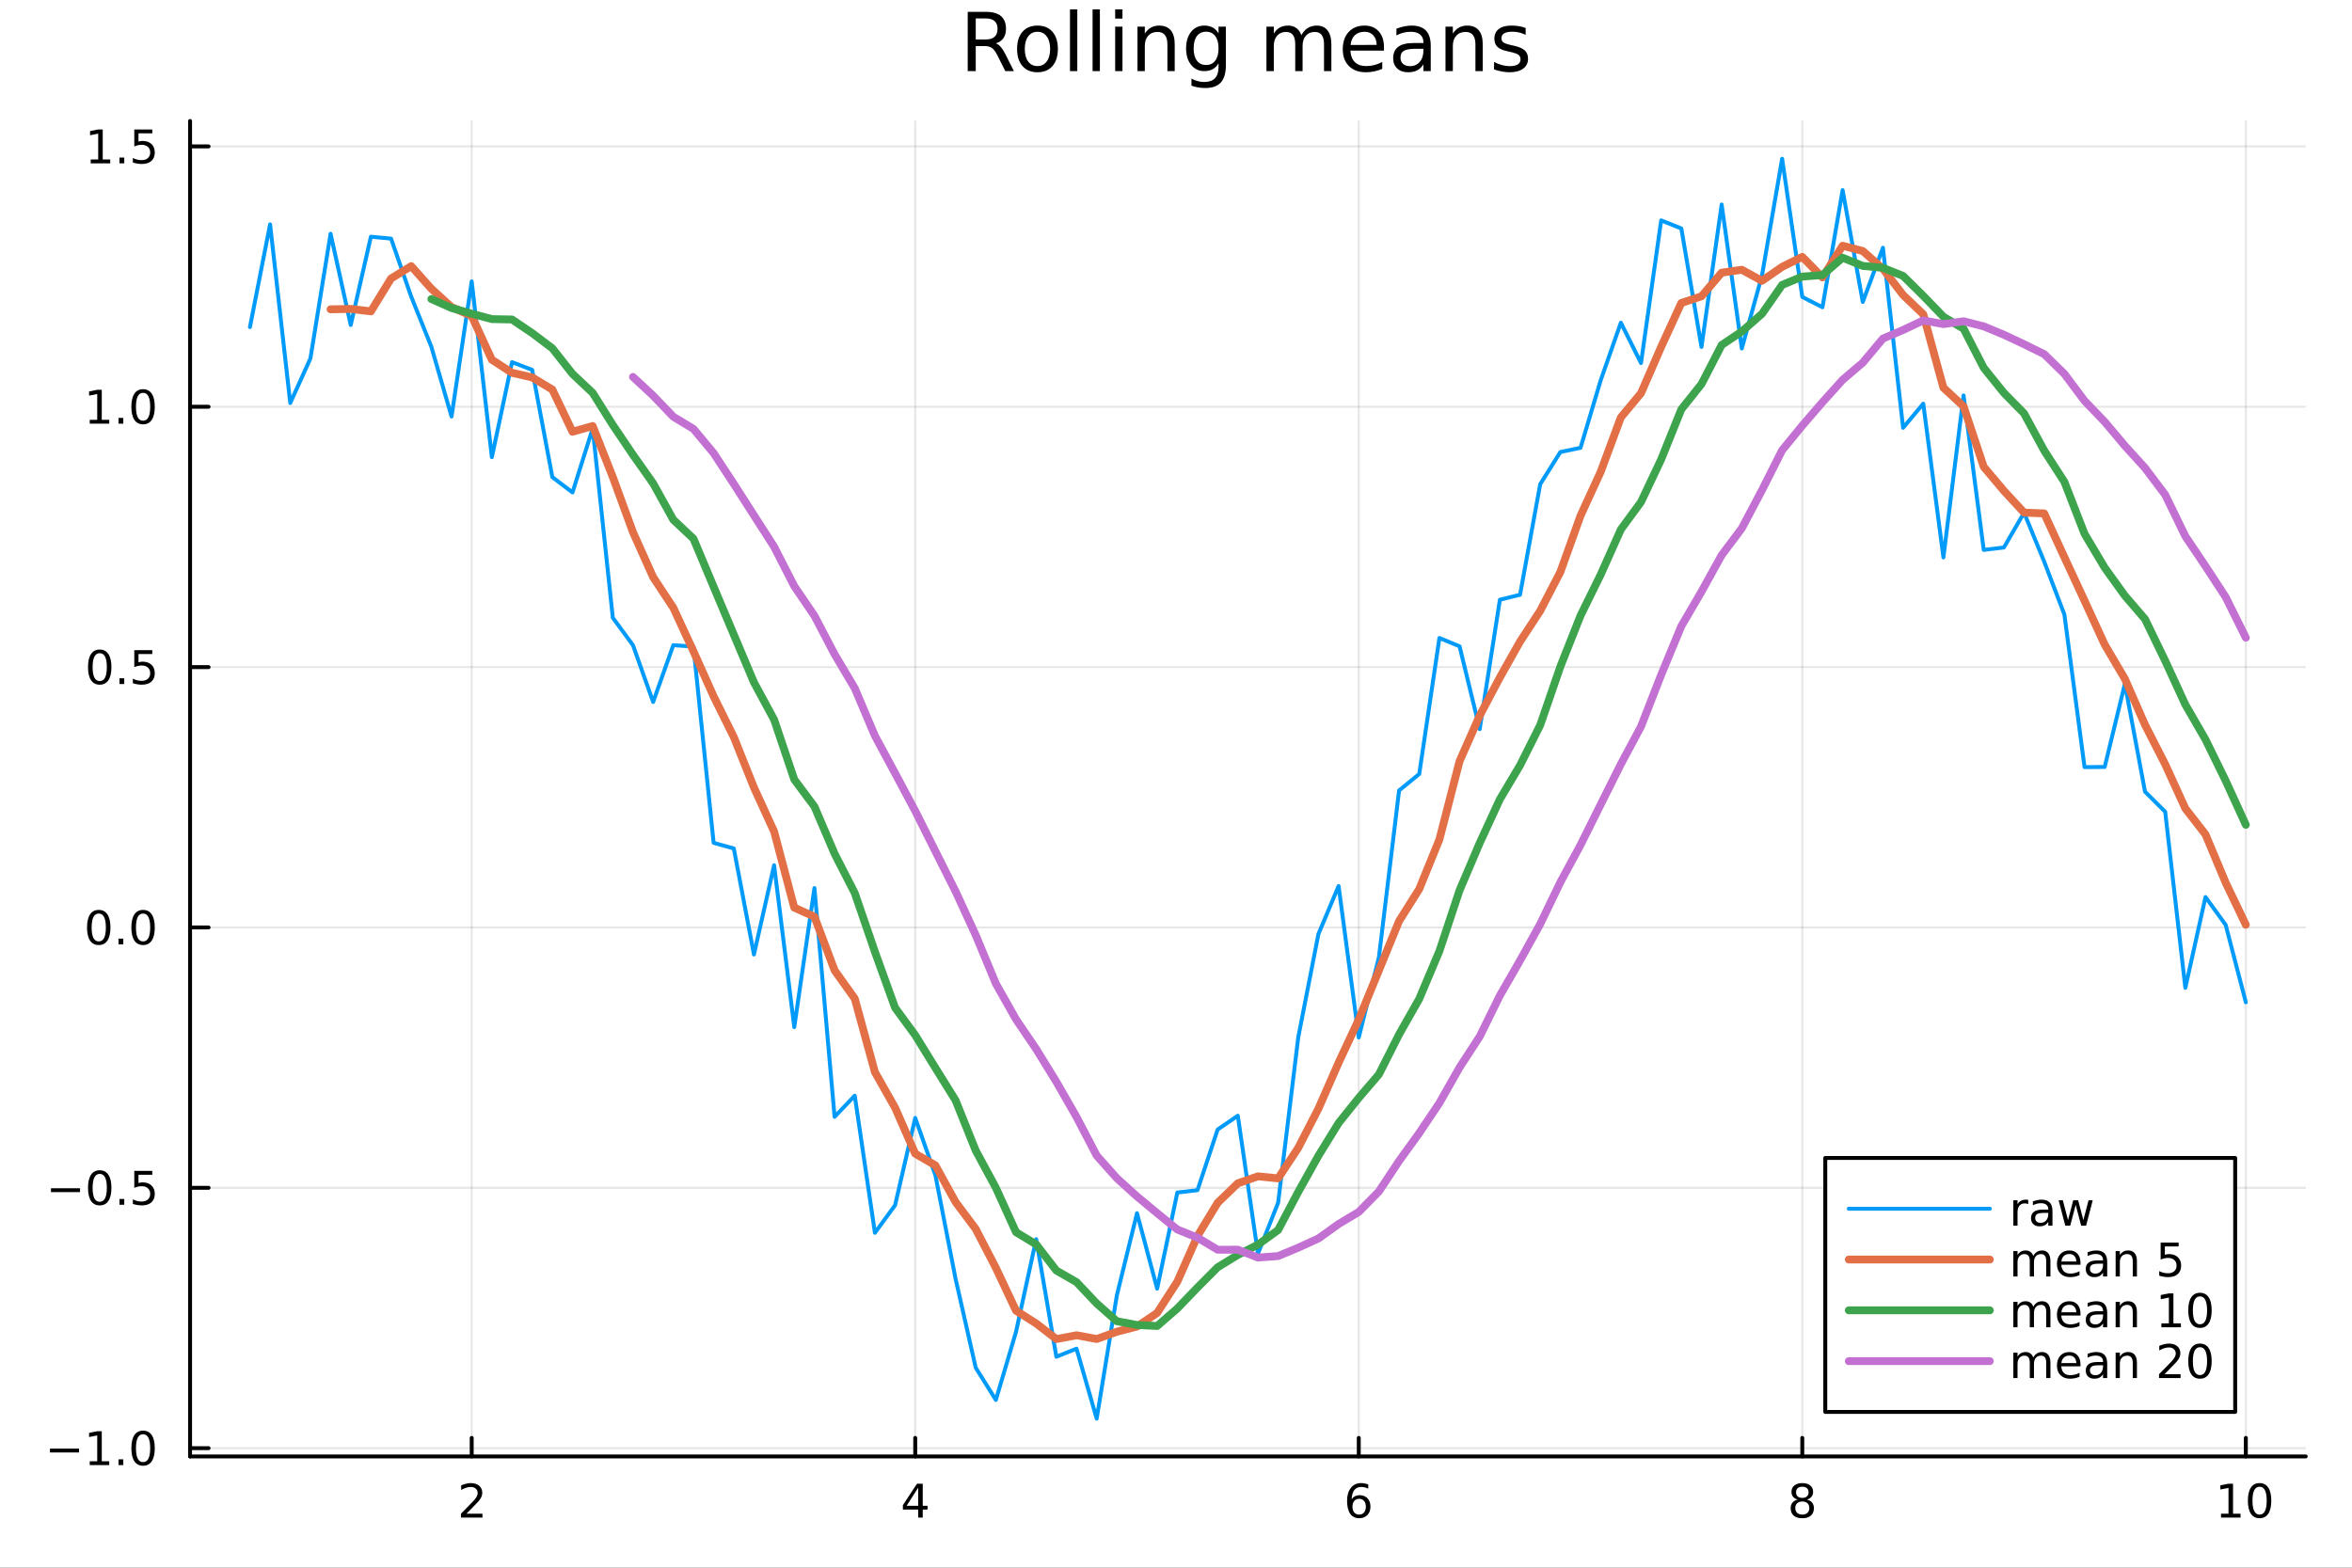 <?xml version="1.0" encoding="utf-8"?>
<svg xmlns="http://www.w3.org/2000/svg" xmlns:xlink="http://www.w3.org/1999/xlink" width="600" height="400" viewBox="0 0 2400 1600">
<rect x="0" y="0" width="2400" height="1600" fill="#333333" stroke="none"/>
<defs>
  <clipPath id="clip880">
    <rect x="0" y="0" width="2400" height="1600"/>
  </clipPath>
</defs>
<path clip-path="url(#clip880)" d="M0 1600 L2400 1600 L2400 0 L0 0  Z" fill="#ffffff" fill-rule="evenodd" fill-opacity="1"/>
<defs>
  <clipPath id="clip881">
    <rect x="480" y="0" width="1681" height="1600"/>
  </clipPath>
</defs>
<path clip-path="url(#clip880)" d="M193.936 1486.45 L2352.76 1486.45 L2352.76 123.472 L193.936 123.472  Z" fill="#ffffff" fill-rule="evenodd" fill-opacity="1"/>
<defs>
  <clipPath id="clip882">
    <rect x="193" y="123" width="2160" height="1364"/>
  </clipPath>
</defs>
<polyline clip-path="url(#clip882)" style="stroke:#000000; stroke-linecap:round; stroke-linejoin:round; stroke-width:2; stroke-opacity:0.1; fill:none" points="481.326,1486.45 481.326,123.472 "/>
<polyline clip-path="url(#clip882)" style="stroke:#000000; stroke-linecap:round; stroke-linejoin:round; stroke-width:2; stroke-opacity:0.1; fill:none" points="933.909,1486.45 933.909,123.472 "/>
<polyline clip-path="url(#clip882)" style="stroke:#000000; stroke-linecap:round; stroke-linejoin:round; stroke-width:2; stroke-opacity:0.1; fill:none" points="1386.49,1486.45 1386.49,123.472 "/>
<polyline clip-path="url(#clip882)" style="stroke:#000000; stroke-linecap:round; stroke-linejoin:round; stroke-width:2; stroke-opacity:0.1; fill:none" points="1839.07,1486.45 1839.07,123.472 "/>
<polyline clip-path="url(#clip882)" style="stroke:#000000; stroke-linecap:round; stroke-linejoin:round; stroke-width:2; stroke-opacity:0.1; fill:none" points="2291.66,1486.45 2291.66,123.472 "/>
<polyline clip-path="url(#clip880)" style="stroke:#000000; stroke-linecap:round; stroke-linejoin:round; stroke-width:4; stroke-opacity:1; fill:none" points="193.936,1486.45 2352.76,1486.45 "/>
<polyline clip-path="url(#clip880)" style="stroke:#000000; stroke-linecap:round; stroke-linejoin:round; stroke-width:4; stroke-opacity:1; fill:none" points="481.326,1486.45 481.326,1467.55 "/>
<polyline clip-path="url(#clip880)" style="stroke:#000000; stroke-linecap:round; stroke-linejoin:round; stroke-width:4; stroke-opacity:1; fill:none" points="933.909,1486.45 933.909,1467.55 "/>
<polyline clip-path="url(#clip880)" style="stroke:#000000; stroke-linecap:round; stroke-linejoin:round; stroke-width:4; stroke-opacity:1; fill:none" points="1386.49,1486.45 1386.49,1467.55 "/>
<polyline clip-path="url(#clip880)" style="stroke:#000000; stroke-linecap:round; stroke-linejoin:round; stroke-width:4; stroke-opacity:1; fill:none" points="1839.07,1486.45 1839.07,1467.55 "/>
<polyline clip-path="url(#clip880)" style="stroke:#000000; stroke-linecap:round; stroke-linejoin:round; stroke-width:4; stroke-opacity:1; fill:none" points="2291.66,1486.45 2291.66,1467.55 "/>
<path clip-path="url(#clip880)" d="M475.979 1544.91 L492.298 1544.91 L492.298 1548.85 L470.354 1548.85 L470.354 1544.91 Q473.016 1542.16 477.599 1537.53 Q482.206 1532.88 483.386 1531.53 Q485.632 1529.01 486.511 1527.27 Q487.414 1525.51 487.414 1523.82 Q487.414 1521.07 485.47 1519.33 Q483.548 1517.6 480.446 1517.6 Q478.247 1517.6 475.794 1518.36 Q473.363 1519.13 470.585 1520.68 L470.585 1515.95 Q473.409 1514.82 475.863 1514.24 Q478.317 1513.66 480.354 1513.66 Q485.724 1513.66 488.919 1516.35 Q492.113 1519.03 492.113 1523.52 Q492.113 1525.65 491.303 1527.57 Q490.516 1529.47 488.409 1532.07 Q487.831 1532.74 484.729 1535.95 Q481.627 1539.15 475.979 1544.91 Z" fill="#000000" fill-rule="nonzero" fill-opacity="1" /><path clip-path="url(#clip880)" d="M936.918 1518.36 L925.113 1536.81 L936.918 1536.81 L936.918 1518.36 M935.691 1514.29 L941.571 1514.29 L941.571 1536.81 L946.501 1536.81 L946.501 1540.7 L941.571 1540.7 L941.571 1548.85 L936.918 1548.85 L936.918 1540.7 L921.316 1540.7 L921.316 1536.19 L935.691 1514.29 Z" fill="#000000" fill-rule="nonzero" fill-opacity="1" /><path clip-path="url(#clip880)" d="M1386.9 1529.7 Q1383.75 1529.7 1381.9 1531.86 Q1380.07 1534.01 1380.07 1537.76 Q1380.07 1541.49 1381.9 1543.66 Q1383.75 1545.82 1386.9 1545.82 Q1390.04 1545.82 1391.87 1543.66 Q1393.73 1541.49 1393.73 1537.76 Q1393.73 1534.01 1391.87 1531.86 Q1390.04 1529.7 1386.9 1529.7 M1396.18 1515.05 L1396.18 1519.31 Q1394.42 1518.48 1392.61 1518.04 Q1390.83 1517.6 1389.07 1517.6 Q1384.44 1517.6 1381.99 1520.72 Q1379.56 1523.85 1379.21 1530.17 Q1380.58 1528.15 1382.64 1527.09 Q1384.7 1526 1387.17 1526 Q1392.38 1526 1395.39 1529.17 Q1398.42 1532.32 1398.42 1537.76 Q1398.42 1543.08 1395.28 1546.3 Q1392.13 1549.52 1386.9 1549.52 Q1380.9 1549.52 1377.73 1544.94 Q1374.56 1540.33 1374.56 1531.6 Q1374.56 1523.41 1378.45 1518.55 Q1382.34 1513.66 1388.89 1513.66 Q1390.65 1513.66 1392.43 1514.01 Q1394.23 1514.36 1396.18 1515.05 Z" fill="#000000" fill-rule="nonzero" fill-opacity="1" /><path clip-path="url(#clip880)" d="M1839.07 1532.44 Q1835.74 1532.44 1833.82 1534.22 Q1831.92 1536 1831.92 1539.13 Q1831.92 1542.25 1833.82 1544.03 Q1835.74 1545.82 1839.07 1545.82 Q1842.41 1545.82 1844.33 1544.03 Q1846.25 1542.23 1846.25 1539.13 Q1846.25 1536 1844.33 1534.22 Q1842.43 1532.44 1839.07 1532.44 M1834.4 1530.45 Q1831.39 1529.7 1829.7 1527.64 Q1828.03 1525.58 1828.03 1522.62 Q1828.03 1518.48 1830.97 1516.07 Q1833.94 1513.66 1839.07 1513.66 Q1844.24 1513.66 1847.18 1516.07 Q1850.12 1518.48 1850.12 1522.62 Q1850.12 1525.58 1848.43 1527.64 Q1846.76 1529.7 1843.77 1530.45 Q1847.15 1531.23 1849.03 1533.52 Q1850.93 1535.82 1850.93 1539.13 Q1850.93 1544.15 1847.85 1546.83 Q1844.79 1549.52 1839.07 1549.52 Q1833.36 1549.52 1830.28 1546.83 Q1827.22 1544.15 1827.22 1539.13 Q1827.22 1535.82 1829.12 1533.52 Q1831.02 1531.23 1834.4 1530.45 M1832.69 1523.06 Q1832.69 1525.75 1834.35 1527.25 Q1836.04 1528.76 1839.07 1528.76 Q1842.08 1528.76 1843.77 1527.25 Q1845.49 1525.75 1845.49 1523.06 Q1845.49 1520.38 1843.77 1518.87 Q1842.08 1517.37 1839.07 1517.37 Q1836.04 1517.37 1834.35 1518.87 Q1832.69 1520.38 1832.69 1523.06 Z" fill="#000000" fill-rule="nonzero" fill-opacity="1" /><path clip-path="url(#clip880)" d="M2266.34 1544.91 L2273.98 1544.91 L2273.98 1518.55 L2265.67 1520.21 L2265.67 1515.95 L2273.94 1514.29 L2278.61 1514.29 L2278.61 1544.91 L2286.25 1544.91 L2286.25 1548.85 L2266.34 1548.85 L2266.34 1544.91 Z" fill="#000000" fill-rule="nonzero" fill-opacity="1" /><path clip-path="url(#clip880)" d="M2305.7 1517.37 Q2302.09 1517.37 2300.26 1520.93 Q2298.45 1524.47 2298.45 1531.6 Q2298.45 1538.71 2300.26 1542.27 Q2302.09 1545.82 2305.7 1545.82 Q2309.33 1545.82 2311.14 1542.27 Q2312.96 1538.71 2312.96 1531.6 Q2312.96 1524.47 2311.14 1520.93 Q2309.33 1517.37 2305.7 1517.37 M2305.7 1513.66 Q2311.51 1513.66 2314.56 1518.27 Q2317.64 1522.85 2317.64 1531.6 Q2317.64 1540.33 2314.56 1544.94 Q2311.51 1549.52 2305.7 1549.52 Q2299.89 1549.52 2296.81 1544.94 Q2293.75 1540.33 2293.75 1531.6 Q2293.75 1522.85 2296.81 1518.27 Q2299.89 1513.66 2305.7 1513.66 Z" fill="#000000" fill-rule="nonzero" fill-opacity="1" /><polyline clip-path="url(#clip882)" style="stroke:#000000; stroke-linecap:round; stroke-linejoin:round; stroke-width:2; stroke-opacity:0.1; fill:none" points="193.936,1478.01 2352.76,1478.01 "/>
<polyline clip-path="url(#clip882)" style="stroke:#000000; stroke-linecap:round; stroke-linejoin:round; stroke-width:2; stroke-opacity:0.1; fill:none" points="193.936,1212.29 2352.76,1212.29 "/>
<polyline clip-path="url(#clip882)" style="stroke:#000000; stroke-linecap:round; stroke-linejoin:round; stroke-width:2; stroke-opacity:0.1; fill:none" points="193.936,946.572 2352.76,946.572 "/>
<polyline clip-path="url(#clip882)" style="stroke:#000000; stroke-linecap:round; stroke-linejoin:round; stroke-width:2; stroke-opacity:0.1; fill:none" points="193.936,680.852 2352.76,680.852 "/>
<polyline clip-path="url(#clip882)" style="stroke:#000000; stroke-linecap:round; stroke-linejoin:round; stroke-width:2; stroke-opacity:0.1; fill:none" points="193.936,415.131 2352.76,415.131 "/>
<polyline clip-path="url(#clip882)" style="stroke:#000000; stroke-linecap:round; stroke-linejoin:round; stroke-width:2; stroke-opacity:0.1; fill:none" points="193.936,149.411 2352.76,149.411 "/>
<polyline clip-path="url(#clip880)" style="stroke:#000000; stroke-linecap:round; stroke-linejoin:round; stroke-width:4; stroke-opacity:1; fill:none" points="193.936,1486.45 193.936,123.472 "/>
<polyline clip-path="url(#clip880)" style="stroke:#000000; stroke-linecap:round; stroke-linejoin:round; stroke-width:4; stroke-opacity:1; fill:none" points="193.936,1478.01 212.834,1478.01 "/>
<polyline clip-path="url(#clip880)" style="stroke:#000000; stroke-linecap:round; stroke-linejoin:round; stroke-width:4; stroke-opacity:1; fill:none" points="193.936,1212.29 212.834,1212.29 "/>
<polyline clip-path="url(#clip880)" style="stroke:#000000; stroke-linecap:round; stroke-linejoin:round; stroke-width:4; stroke-opacity:1; fill:none" points="193.936,946.572 212.834,946.572 "/>
<polyline clip-path="url(#clip880)" style="stroke:#000000; stroke-linecap:round; stroke-linejoin:round; stroke-width:4; stroke-opacity:1; fill:none" points="193.936,680.852 212.834,680.852 "/>
<polyline clip-path="url(#clip880)" style="stroke:#000000; stroke-linecap:round; stroke-linejoin:round; stroke-width:4; stroke-opacity:1; fill:none" points="193.936,415.131 212.834,415.131 "/>
<polyline clip-path="url(#clip880)" style="stroke:#000000; stroke-linecap:round; stroke-linejoin:round; stroke-width:4; stroke-opacity:1; fill:none" points="193.936,149.411 212.834,149.411 "/>
<path clip-path="url(#clip880)" d="M50.992 1478.46 L80.668 1478.46 L80.668 1482.4 L50.992 1482.4 L50.992 1478.46 Z" fill="#000000" fill-rule="nonzero" fill-opacity="1" /><path clip-path="url(#clip880)" d="M91.571 1491.36 L99.21 1491.36 L99.21 1464.99 L90.899 1466.66 L90.899 1462.4 L99.163 1460.73 L103.839 1460.73 L103.839 1491.36 L111.478 1491.36 L111.478 1495.29 L91.571 1495.29 L91.571 1491.36 Z" fill="#000000" fill-rule="nonzero" fill-opacity="1" /><path clip-path="url(#clip880)" d="M120.922 1489.41 L125.807 1489.41 L125.807 1495.29 L120.922 1495.29 L120.922 1489.41 Z" fill="#000000" fill-rule="nonzero" fill-opacity="1" /><path clip-path="url(#clip880)" d="M145.992 1463.81 Q142.381 1463.81 140.552 1467.38 Q138.746 1470.92 138.746 1478.05 Q138.746 1485.15 140.552 1488.72 Q142.381 1492.26 145.992 1492.26 Q149.626 1492.26 151.431 1488.72 Q153.26 1485.15 153.26 1478.05 Q153.26 1470.92 151.431 1467.38 Q149.626 1463.81 145.992 1463.81 M145.992 1460.11 Q151.802 1460.11 154.857 1464.71 Q157.936 1469.3 157.936 1478.05 Q157.936 1486.77 154.857 1491.38 Q151.802 1495.96 145.992 1495.96 Q140.181 1495.96 137.103 1491.38 Q134.047 1486.77 134.047 1478.05 Q134.047 1469.3 137.103 1464.71 Q140.181 1460.11 145.992 1460.11 Z" fill="#000000" fill-rule="nonzero" fill-opacity="1" /><path clip-path="url(#clip880)" d="M51.987 1212.74 L81.663 1212.74 L81.663 1216.68 L51.987 1216.68 L51.987 1212.74 Z" fill="#000000" fill-rule="nonzero" fill-opacity="1" /><path clip-path="url(#clip880)" d="M101.756 1198.09 Q98.145 1198.09 96.316 1201.66 Q94.51 1205.2 94.51 1212.33 Q94.51 1219.43 96.316 1223 Q98.145 1226.54 101.756 1226.54 Q105.39 1226.54 107.196 1223 Q109.024 1219.43 109.024 1212.33 Q109.024 1205.2 107.196 1201.66 Q105.39 1198.09 101.756 1198.09 M101.756 1194.39 Q107.566 1194.39 110.621 1198.99 Q113.7 1203.58 113.7 1212.33 Q113.7 1221.05 110.621 1225.66 Q107.566 1230.24 101.756 1230.24 Q95.946 1230.24 92.867 1225.66 Q89.811 1221.05 89.811 1212.33 Q89.811 1203.58 92.867 1198.99 Q95.946 1194.39 101.756 1194.39 Z" fill="#000000" fill-rule="nonzero" fill-opacity="1" /><path clip-path="url(#clip880)" d="M121.918 1223.69 L126.802 1223.69 L126.802 1229.57 L121.918 1229.57 L121.918 1223.69 Z" fill="#000000" fill-rule="nonzero" fill-opacity="1" /><path clip-path="url(#clip880)" d="M137.033 1195.01 L155.39 1195.01 L155.39 1198.95 L141.316 1198.95 L141.316 1207.42 Q142.334 1207.07 143.353 1206.91 Q144.371 1206.73 145.39 1206.73 Q151.177 1206.73 154.556 1209.9 Q157.936 1213.07 157.936 1218.48 Q157.936 1224.06 154.464 1227.17 Q150.992 1230.24 144.672 1230.24 Q142.496 1230.24 140.228 1229.87 Q137.982 1229.5 135.575 1228.76 L135.575 1224.06 Q137.658 1225.2 139.881 1225.75 Q142.103 1226.31 144.58 1226.31 Q148.584 1226.31 150.922 1224.2 Q153.26 1222.1 153.26 1218.48 Q153.26 1214.87 150.922 1212.77 Q148.584 1210.66 144.58 1210.66 Q142.705 1210.66 140.83 1211.08 Q138.978 1211.49 137.033 1212.37 L137.033 1195.01 Z" fill="#000000" fill-rule="nonzero" fill-opacity="1" /><path clip-path="url(#clip880)" d="M100.76 932.371 Q97.149 932.371 95.321 935.935 Q93.515 939.477 93.515 946.607 Q93.515 953.713 95.321 957.278 Q97.149 960.82 100.76 960.82 Q104.395 960.82 106.2 957.278 Q108.029 953.713 108.029 946.607 Q108.029 939.477 106.2 935.935 Q104.395 932.371 100.76 932.371 M100.76 928.667 Q106.571 928.667 109.626 933.273 Q112.705 937.857 112.705 946.607 Q112.705 955.334 109.626 959.94 Q106.571 964.523 100.76 964.523 Q94.95 964.523 91.871 959.94 Q88.816 955.334 88.816 946.607 Q88.816 937.857 91.871 933.273 Q94.95 928.667 100.76 928.667 Z" fill="#000000" fill-rule="nonzero" fill-opacity="1" /><path clip-path="url(#clip880)" d="M120.922 957.972 L125.807 957.972 L125.807 963.852 L120.922 963.852 L120.922 957.972 Z" fill="#000000" fill-rule="nonzero" fill-opacity="1" /><path clip-path="url(#clip880)" d="M145.992 932.371 Q142.381 932.371 140.552 935.935 Q138.746 939.477 138.746 946.607 Q138.746 953.713 140.552 957.278 Q142.381 960.82 145.992 960.82 Q149.626 960.82 151.431 957.278 Q153.26 953.713 153.26 946.607 Q153.26 939.477 151.431 935.935 Q149.626 932.371 145.992 932.371 M145.992 928.667 Q151.802 928.667 154.857 933.273 Q157.936 937.857 157.936 946.607 Q157.936 955.334 154.857 959.94 Q151.802 964.523 145.992 964.523 Q140.181 964.523 137.103 959.94 Q134.047 955.334 134.047 946.607 Q134.047 937.857 137.103 933.273 Q140.181 928.667 145.992 928.667 Z" fill="#000000" fill-rule="nonzero" fill-opacity="1" /><path clip-path="url(#clip880)" d="M101.756 666.65 Q98.145 666.65 96.316 670.215 Q94.51 673.757 94.51 680.886 Q94.51 687.993 96.316 691.558 Q98.145 695.099 101.756 695.099 Q105.39 695.099 107.196 691.558 Q109.024 687.993 109.024 680.886 Q109.024 673.757 107.196 670.215 Q105.39 666.65 101.756 666.65 M101.756 662.947 Q107.566 662.947 110.621 667.553 Q113.7 672.136 113.7 680.886 Q113.7 689.613 110.621 694.22 Q107.566 698.803 101.756 698.803 Q95.946 698.803 92.867 694.22 Q89.811 689.613 89.811 680.886 Q89.811 672.136 92.867 667.553 Q95.946 662.947 101.756 662.947 Z" fill="#000000" fill-rule="nonzero" fill-opacity="1" /><path clip-path="url(#clip880)" d="M121.918 692.252 L126.802 692.252 L126.802 698.132 L121.918 698.132 L121.918 692.252 Z" fill="#000000" fill-rule="nonzero" fill-opacity="1" /><path clip-path="url(#clip880)" d="M137.033 663.572 L155.39 663.572 L155.39 667.507 L141.316 667.507 L141.316 675.979 Q142.334 675.632 143.353 675.47 Q144.371 675.284 145.39 675.284 Q151.177 675.284 154.556 678.456 Q157.936 681.627 157.936 687.044 Q157.936 692.622 154.464 695.724 Q150.992 698.803 144.672 698.803 Q142.496 698.803 140.228 698.433 Q137.982 698.062 135.575 697.321 L135.575 692.622 Q137.658 693.757 139.881 694.312 Q142.103 694.868 144.58 694.868 Q148.584 694.868 150.922 692.761 Q153.26 690.655 153.26 687.044 Q153.26 683.433 150.922 681.326 Q148.584 679.22 144.58 679.22 Q142.705 679.22 140.83 679.636 Q138.978 680.053 137.033 680.933 L137.033 663.572 Z" fill="#000000" fill-rule="nonzero" fill-opacity="1" /><path clip-path="url(#clip880)" d="M91.571 428.476 L99.21 428.476 L99.21 402.11 L90.899 403.777 L90.899 399.518 L99.163 397.851 L103.839 397.851 L103.839 428.476 L111.478 428.476 L111.478 432.411 L91.571 432.411 L91.571 428.476 Z" fill="#000000" fill-rule="nonzero" fill-opacity="1" /><path clip-path="url(#clip880)" d="M120.922 426.532 L125.807 426.532 L125.807 432.411 L120.922 432.411 L120.922 426.532 Z" fill="#000000" fill-rule="nonzero" fill-opacity="1" /><path clip-path="url(#clip880)" d="M145.992 400.93 Q142.381 400.93 140.552 404.495 Q138.746 408.036 138.746 415.166 Q138.746 422.272 140.552 425.837 Q142.381 429.379 145.992 429.379 Q149.626 429.379 151.431 425.837 Q153.26 422.272 153.26 415.166 Q153.26 408.036 151.431 404.495 Q149.626 400.93 145.992 400.93 M145.992 397.226 Q151.802 397.226 154.857 401.833 Q157.936 406.416 157.936 415.166 Q157.936 423.893 154.857 428.499 Q151.802 433.082 145.992 433.082 Q140.181 433.082 137.103 428.499 Q134.047 423.893 134.047 415.166 Q134.047 406.416 137.103 401.833 Q140.181 397.226 145.992 397.226 Z" fill="#000000" fill-rule="nonzero" fill-opacity="1" /><path clip-path="url(#clip880)" d="M92.566 162.756 L100.205 162.756 L100.205 136.39 L91.895 138.057 L91.895 133.797 L100.159 132.131 L104.834 132.131 L104.834 162.756 L112.473 162.756 L112.473 166.691 L92.566 166.691 L92.566 162.756 Z" fill="#000000" fill-rule="nonzero" fill-opacity="1" /><path clip-path="url(#clip880)" d="M121.918 160.811 L126.802 160.811 L126.802 166.691 L121.918 166.691 L121.918 160.811 Z" fill="#000000" fill-rule="nonzero" fill-opacity="1" /><path clip-path="url(#clip880)" d="M137.033 132.131 L155.39 132.131 L155.39 136.066 L141.316 136.066 L141.316 144.538 Q142.334 144.191 143.353 144.029 Q144.371 143.844 145.39 143.844 Q151.177 143.844 154.556 147.015 Q157.936 150.186 157.936 155.603 Q157.936 161.182 154.464 164.283 Q150.992 167.362 144.672 167.362 Q142.496 167.362 140.228 166.992 Q137.982 166.621 135.575 165.881 L135.575 161.182 Q137.658 162.316 139.881 162.871 Q142.103 163.427 144.58 163.427 Q148.584 163.427 150.922 161.32 Q153.26 159.214 153.26 155.603 Q153.26 151.992 150.922 149.885 Q148.584 147.779 144.58 147.779 Q142.705 147.779 140.83 148.195 Q138.978 148.612 137.033 149.492 L137.033 132.131 Z" fill="#000000" fill-rule="nonzero" fill-opacity="1" /><path clip-path="url(#clip880)" d="M1016.15 44.22 Q1018.79 45.111 1021.26 48.028 Q1023.77 50.944 1026.28 56.048 L1034.59 72.576 L1025.8 72.576 L1018.06 57.061 Q1015.06 50.985 1012.22 49 Q1009.43 47.015 1004.57 47.015 L995.656 47.015 L995.656 72.576 L987.474 72.576 L987.474 12.096 L1005.95 12.096 Q1016.32 12.096 1021.42 16.43 Q1026.52 20.765 1026.52 29.515 Q1026.52 35.227 1023.85 38.994 Q1021.22 42.761 1016.15 44.22 M995.656 18.82 L995.656 40.29 L1005.95 40.29 Q1011.86 40.29 1014.86 37.576 Q1017.9 34.822 1017.9 29.515 Q1017.9 24.208 1014.86 21.535 Q1011.86 18.82 1005.95 18.82 L995.656 18.82 Z" fill="#000000" fill-rule="nonzero" fill-opacity="1" /><path clip-path="url(#clip880)" d="M1058.65 32.431 Q1052.65 32.431 1049.17 37.131 Q1045.69 41.789 1045.69 49.931 Q1045.69 58.074 1049.13 62.773 Q1052.61 67.431 1058.65 67.431 Q1064.6 67.431 1068.09 62.732 Q1071.57 58.033 1071.57 49.931 Q1071.57 41.87 1068.09 37.171 Q1064.6 32.431 1058.65 32.431 M1058.65 26.112 Q1068.37 26.112 1073.92 32.431 Q1079.47 38.751 1079.47 49.931 Q1079.47 61.071 1073.92 67.431 Q1068.37 73.751 1058.65 73.751 Q1048.89 73.751 1043.34 67.431 Q1037.83 61.071 1037.83 49.931 Q1037.83 38.751 1043.34 32.431 Q1048.89 26.112 1058.65 26.112 Z" fill="#000000" fill-rule="nonzero" fill-opacity="1" /><path clip-path="url(#clip880)" d="M1091.82 9.544 L1099.28 9.544 L1099.28 72.576 L1091.82 72.576 L1091.82 9.544 Z" fill="#000000" fill-rule="nonzero" fill-opacity="1" /><path clip-path="url(#clip880)" d="M1114.87 9.544 L1122.33 9.544 L1122.33 72.576 L1114.87 72.576 L1114.87 9.544 Z" fill="#000000" fill-rule="nonzero" fill-opacity="1" /><path clip-path="url(#clip880)" d="M1137.92 27.206 L1145.38 27.206 L1145.38 72.576 L1137.92 72.576 L1137.92 27.206 M1137.92 9.544 L1145.38 9.544 L1145.38 18.983 L1137.92 18.983 L1137.92 9.544 Z" fill="#000000" fill-rule="nonzero" fill-opacity="1" /><path clip-path="url(#clip880)" d="M1198.69 45.192 L1198.69 72.576 L1191.23 72.576 L1191.23 45.435 Q1191.23 38.994 1188.72 35.794 Q1186.21 32.594 1181.19 32.594 Q1175.15 32.594 1171.67 36.442 Q1168.18 40.29 1168.18 46.934 L1168.18 72.576 L1160.69 72.576 L1160.69 27.206 L1168.18 27.206 L1168.18 34.254 Q1170.86 30.163 1174.46 28.138 Q1178.11 26.112 1182.85 26.112 Q1190.67 26.112 1194.68 30.973 Q1198.69 35.794 1198.69 45.192 Z" fill="#000000" fill-rule="nonzero" fill-opacity="1" /><path clip-path="url(#clip880)" d="M1243.41 49.364 Q1243.41 41.263 1240.05 36.806 Q1236.73 32.35 1230.69 32.35 Q1224.69 32.35 1221.33 36.806 Q1218.01 41.263 1218.01 49.364 Q1218.01 57.426 1221.33 61.882 Q1224.69 66.338 1230.69 66.338 Q1236.73 66.338 1240.05 61.882 Q1243.41 57.426 1243.41 49.364 M1250.86 66.945 Q1250.86 78.531 1245.72 84.162 Q1240.57 89.833 1229.96 89.833 Q1226.03 89.833 1222.55 89.225 Q1219.06 88.658 1215.78 87.443 L1215.78 80.192 Q1219.06 81.974 1222.26 82.825 Q1225.46 83.675 1228.79 83.675 Q1236.12 83.675 1239.76 79.827 Q1243.41 76.019 1243.41 68.282 L1243.41 64.596 Q1241.1 68.606 1237.5 70.591 Q1233.89 72.576 1228.87 72.576 Q1220.52 72.576 1215.42 66.216 Q1210.31 59.856 1210.31 49.364 Q1210.31 38.832 1215.42 32.472 Q1220.52 26.112 1228.87 26.112 Q1233.89 26.112 1237.5 28.097 Q1241.1 30.082 1243.41 34.092 L1243.41 27.206 L1250.86 27.206 L1250.86 66.945 Z" fill="#000000" fill-rule="nonzero" fill-opacity="1" /><path clip-path="url(#clip880)" d="M1327.91 35.915 Q1330.71 30.892 1334.6 28.502 Q1338.48 26.112 1343.75 26.112 Q1350.84 26.112 1354.69 31.095 Q1358.54 36.037 1358.54 45.192 L1358.54 72.576 L1351.04 72.576 L1351.04 45.435 Q1351.04 38.913 1348.73 35.753 Q1346.42 32.594 1341.68 32.594 Q1335.89 32.594 1332.53 36.442 Q1329.17 40.29 1329.17 46.934 L1329.17 72.576 L1321.67 72.576 L1321.67 45.435 Q1321.67 38.873 1319.36 35.753 Q1317.06 32.594 1312.23 32.594 Q1306.52 32.594 1303.16 36.482 Q1299.8 40.331 1299.8 46.934 L1299.8 72.576 L1292.3 72.576 L1292.3 27.206 L1299.8 27.206 L1299.8 34.254 Q1302.35 30.082 1305.92 28.097 Q1309.48 26.112 1314.38 26.112 Q1319.32 26.112 1322.77 28.624 Q1326.25 31.135 1327.91 35.915 Z" fill="#000000" fill-rule="nonzero" fill-opacity="1" /><path clip-path="url(#clip880)" d="M1412.21 48.028 L1412.21 51.673 L1377.94 51.673 Q1378.43 59.37 1382.56 63.421 Q1386.73 67.431 1394.14 67.431 Q1398.44 67.431 1402.45 66.378 Q1406.5 65.325 1410.47 63.218 L1410.47 70.267 Q1406.46 71.968 1402.25 72.86 Q1398.03 73.751 1393.7 73.751 Q1382.84 73.751 1376.48 67.431 Q1370.16 61.112 1370.16 50.337 Q1370.16 39.197 1376.16 32.675 Q1382.19 26.112 1392.4 26.112 Q1401.56 26.112 1406.86 32.026 Q1412.21 37.9 1412.21 48.028 M1404.76 45.84 Q1404.68 39.723 1401.31 36.077 Q1397.99 32.431 1392.48 32.431 Q1386.24 32.431 1382.48 35.956 Q1378.75 39.48 1378.18 45.88 L1404.76 45.84 Z" fill="#000000" fill-rule="nonzero" fill-opacity="1" /><path clip-path="url(#clip880)" d="M1445.06 49.769 Q1436.03 49.769 1432.55 51.835 Q1429.06 53.901 1429.06 58.884 Q1429.06 62.854 1431.66 65.203 Q1434.29 67.512 1438.78 67.512 Q1444.98 67.512 1448.71 63.137 Q1452.48 58.722 1452.48 51.43 L1452.48 49.769 L1445.06 49.769 M1459.93 46.691 L1459.93 72.576 L1452.48 72.576 L1452.48 65.689 Q1449.92 69.821 1446.12 71.806 Q1442.31 73.751 1436.8 73.751 Q1429.83 73.751 1425.7 69.862 Q1421.61 65.933 1421.61 59.37 Q1421.61 51.714 1426.71 47.825 Q1431.86 43.936 1442.03 43.936 L1452.48 43.936 L1452.48 43.207 Q1452.48 38.062 1449.07 35.267 Q1445.71 32.431 1439.6 32.431 Q1435.71 32.431 1432.02 33.363 Q1428.33 34.295 1424.93 36.158 L1424.93 29.272 Q1429.02 27.692 1432.87 26.922 Q1436.72 26.112 1440.36 26.112 Q1450.21 26.112 1455.07 31.216 Q1459.93 36.32 1459.93 46.691 Z" fill="#000000" fill-rule="nonzero" fill-opacity="1" /><path clip-path="url(#clip880)" d="M1513 45.192 L1513 72.576 L1505.54 72.576 L1505.54 45.435 Q1505.54 38.994 1503.03 35.794 Q1500.52 32.594 1495.5 32.594 Q1489.46 32.594 1485.98 36.442 Q1482.49 40.29 1482.49 46.934 L1482.49 72.576 L1475 72.576 L1475 27.206 L1482.49 27.206 L1482.49 34.254 Q1485.17 30.163 1488.77 28.138 Q1492.42 26.112 1497.16 26.112 Q1504.98 26.112 1508.99 30.973 Q1513 35.794 1513 45.192 Z" fill="#000000" fill-rule="nonzero" fill-opacity="1" /><path clip-path="url(#clip880)" d="M1556.79 28.543 L1556.79 35.591 Q1553.63 33.971 1550.23 33.161 Q1546.82 32.35 1543.18 32.35 Q1537.63 32.35 1534.83 34.052 Q1532.08 35.753 1532.08 39.156 Q1532.08 41.749 1534.06 43.248 Q1536.05 44.706 1542.04 46.043 L1544.59 46.61 Q1552.53 48.311 1555.86 51.43 Q1559.22 54.509 1559.22 60.059 Q1559.22 66.378 1554.2 70.064 Q1549.21 73.751 1540.46 73.751 Q1536.82 73.751 1532.85 73.022 Q1528.92 72.333 1524.54 70.915 L1524.54 63.218 Q1528.67 65.365 1532.68 66.459 Q1536.7 67.512 1540.62 67.512 Q1545.89 67.512 1548.73 65.73 Q1551.56 63.907 1551.56 60.626 Q1551.56 57.588 1549.5 55.967 Q1547.47 54.347 1540.54 52.848 L1537.95 52.24 Q1531.02 50.782 1527.95 47.785 Q1524.87 44.746 1524.87 39.48 Q1524.87 33.08 1529.4 29.596 Q1533.94 26.112 1542.29 26.112 Q1546.42 26.112 1550.06 26.72 Q1553.71 27.327 1556.79 28.543 Z" fill="#000000" fill-rule="nonzero" fill-opacity="1" /><polyline clip-path="url(#clip882)" style="stroke:#009af9; stroke-linecap:round; stroke-linejoin:round; stroke-width:4; stroke-opacity:1; fill:none" points="255.035,333.836 275.607,228.965 296.179,411.328 316.751,365.809 337.322,238.543 357.894,331.675 378.466,241.596 399.038,243.538 419.61,302.775 440.182,354.005 460.754,425.112 481.326,287.171 501.898,466.61 522.47,369.617 543.042,377.49 563.614,486.949 584.186,502.571 604.758,437.311 625.33,630.521 645.902,658.52 666.474,716.46 687.046,658.451 707.617,659.933 728.189,860.202 748.761,865.946 769.333,974.159 789.905,883.07 810.477,1048.26 831.049,906.367 851.621,1139.82 872.193,1118.27 892.765,1258.2 913.337,1230.08 933.909,1140.99 954.481,1199.5 975.053,1305.05 995.625,1395.9 1016.2,1428.8 1036.77,1359.23 1057.34,1264.72 1077.91,1384.7 1098.48,1376.46 1119.06,1447.87 1139.63,1322.16 1160.2,1238.2 1180.77,1315.21 1201.34,1217.13 1221.92,1214.72 1242.49,1152.83 1263.06,1138.71 1283.63,1279.43 1304.2,1227.57 1324.78,1058.47 1345.35,953.238 1365.92,904.32 1386.49,1058.88 1407.06,976.916 1427.64,806.754 1448.21,789.961 1468.78,651.135 1489.35,659.636 1509.92,744.136 1530.5,612.083 1551.07,607.022 1571.64,494.141 1592.21,461.375 1612.78,457.043 1633.35,388.144 1653.93,329.344 1674.5,370.548 1695.07,224.925 1715.64,233.174 1736.21,354.104 1756.79,208.712 1777.36,355.686 1797.93,281.258 1818.5,162.047 1839.07,303.073 1859.65,313.595 1880.22,194.028 1900.79,308.192 1921.36,252.849 1941.93,436.618 1962.51,411.982 1983.08,568.932 2003.65,403.563 2024.22,561.246 2044.79,558.762 2065.37,523.272 2085.94,573.252 2106.51,627.146 2127.08,782.949 2147.65,782.75 2168.23,697.976 2188.8,808.021 2209.37,828.455 2229.94,1008.22 2250.51,915.549 2271.09,943.944 2291.66,1022.95 "/>
<polyline clip-path="url(#clip882)" style="stroke:#e26f46; stroke-linecap:round; stroke-linejoin:round; stroke-width:8; stroke-opacity:1; fill:none" points="337.322,315.696 357.894,315.264 378.466,317.79 399.038,284.232 419.61,271.625 440.182,294.718 460.754,313.405 481.326,322.52 501.898,367.135 522.47,380.503 543.042,385.2 563.614,397.567 584.186,440.647 604.758,434.788 625.33,486.968 645.902,543.174 666.474,589.077 687.046,620.253 707.617,664.777 728.189,710.713 748.761,752.198 769.333,803.738 789.905,848.662 810.477,926.327 831.049,935.56 851.621,990.334 872.193,1019.16 892.765,1094.18 913.337,1130.55 933.909,1177.47 954.481,1189.41 975.053,1226.76 995.625,1254.3 1016.2,1294.05 1036.77,1337.69 1057.34,1350.74 1077.91,1366.67 1098.48,1362.78 1119.06,1366.6 1139.63,1359.18 1160.2,1353.88 1180.77,1339.98 1201.34,1308.11 1221.92,1261.48 1242.49,1227.62 1263.06,1207.72 1283.63,1200.57 1304.2,1202.65 1324.78,1171.4 1345.35,1131.48 1365.92,1084.61 1386.49,1040.5 1407.06,990.365 1427.64,940.021 1448.21,907.366 1468.78,856.729 1489.35,776.88 1509.92,730.324 1530.5,691.39 1551.07,654.802 1571.64,623.404 1592.21,583.751 1612.78,526.333 1633.35,481.545 1653.93,426.009 1674.5,401.291 1695.07,354.001 1715.64,309.227 1736.21,302.419 1756.79,278.293 1777.36,275.32 1797.93,286.587 1818.5,272.362 1839.07,262.155 1859.65,283.132 1880.22,250.8 1900.79,256.187 1921.36,274.347 1941.93,301.057 1962.51,320.734 1983.08,395.715 2003.65,414.789 2024.22,476.468 2044.79,500.897 2065.37,523.155 2085.94,524.019 2106.51,568.736 2127.08,613.076 2147.65,657.874 2168.23,692.814 2188.8,739.768 2209.37,780.03 2229.94,825.084 2250.51,851.644 2271.09,900.838 2291.66,943.824 "/>
<polyline clip-path="url(#clip882)" style="stroke:#3da44d; stroke-linecap:round; stroke-linejoin:round; stroke-width:8; stroke-opacity:1; fill:none" points="440.182,305.207 460.754,314.335 481.326,320.155 501.898,325.683 522.47,326.064 543.042,339.959 563.614,355.486 584.186,381.584 604.758,400.961 625.33,433.736 645.902,464.187 666.474,493.322 687.046,530.45 707.617,549.782 728.189,598.841 748.761,647.686 769.333,696.408 789.905,734.457 810.477,795.552 831.049,823.137 851.621,871.266 872.193,911.447 892.765,971.422 913.337,1028.44 933.909,1056.51 954.481,1089.87 975.053,1122.96 995.625,1174.24 1016.2,1212.3 1036.77,1257.58 1057.34,1270.07 1077.91,1296.72 1098.48,1308.54 1119.06,1330.32 1139.63,1348.44 1160.2,1352.31 1180.77,1353.32 1201.34,1335.45 1221.92,1314.04 1242.49,1293.4 1263.06,1280.8 1283.63,1270.27 1304.2,1255.38 1324.78,1216.44 1345.35,1179.55 1365.92,1146.16 1386.49,1120.53 1407.06,1096.51 1427.64,1055.71 1448.21,1019.43 1468.78,970.667 1489.35,908.688 1509.92,860.345 1530.5,815.706 1551.07,781.084 1571.64,740.066 1592.21,680.316 1612.78,628.329 1633.35,586.468 1653.93,540.406 1674.5,512.347 1695.07,468.876 1715.64,417.78 1736.21,391.982 1756.79,352.151 1777.36,338.306 1797.93,320.294 1818.5,290.794 1839.07,282.287 1859.65,280.712 1880.22,263.06 1900.79,271.387 1921.36,273.354 1941.93,281.606 1962.51,301.933 1983.08,323.257 2003.65,335.488 2024.22,375.408 2044.79,400.977 2065.37,421.944 2085.94,459.867 2106.51,491.762 2127.08,544.772 2147.65,579.385 2168.23,607.985 2188.8,631.894 2209.37,674.383 2229.94,719.08 2250.51,754.759 2271.09,796.826 2291.66,841.796 "/>
<polyline clip-path="url(#clip882)" style="stroke:#c271d2; stroke-linecap:round; stroke-linejoin:round; stroke-width:8; stroke-opacity:1; fill:none" points="645.902,384.697 666.474,403.828 687.046,425.303 707.617,437.733 728.189,462.453 748.761,493.823 769.333,525.947 789.905,558.021 810.477,598.257 831.049,628.436 851.621,667.727 872.193,702.385 892.765,750.936 913.337,789.109 933.909,827.678 954.481,868.778 975.053,909.683 995.625,954.35 1016.2,1003.92 1036.77,1040.36 1057.34,1070.67 1077.91,1104.08 1098.48,1139.98 1119.06,1179.38 1139.63,1202.48 1160.2,1221.09 1180.77,1238.14 1201.34,1254.84 1221.92,1263.17 1242.49,1275.49 1263.06,1275.44 1283.63,1283.49 1304.2,1281.96 1324.78,1273.38 1345.35,1263.99 1365.92,1249.24 1386.49,1236.93 1407.06,1215.98 1427.64,1184.88 1448.21,1156.41 1468.78,1125.73 1489.35,1089.48 1509.92,1057.86 1530.5,1016.07 1551.07,980.318 1571.64,943.115 1592.21,900.423 1612.78,862.419 1633.35,821.09 1653.93,779.915 1674.5,741.507 1695.07,688.782 1715.64,639.062 1736.21,603.844 1756.79,566.618 1777.36,539.186 1797.93,500.305 1818.5,459.561 1839.07,434.377 1859.65,410.559 1880.22,387.704 1900.79,370.132 1921.36,345.567 1941.93,336.794 1962.51,327.042 1983.08,330.782 2003.65,327.891 2024.22,333.101 2044.79,341.632 2065.37,351.328 2085.94,361.464 2106.51,381.575 2127.08,409.063 2147.65,430.496 2168.23,454.959 2188.8,477.576 2209.37,504.935 2229.94,547.244 2250.51,577.868 2271.09,609.385 2291.66,650.832 "/>
<path clip-path="url(#clip880)" d="M1862.53 1441.02 L2280.8 1441.02 L2280.8 1181.82 L1862.53 1181.82  Z" fill="#ffffff" fill-rule="evenodd" fill-opacity="1"/>
<polyline clip-path="url(#clip880)" style="stroke:#000000; stroke-linecap:round; stroke-linejoin:round; stroke-width:4; stroke-opacity:1; fill:none" points="1862.53,1441.02 2280.8,1441.02 2280.8,1181.82 1862.53,1181.82 1862.53,1441.02 "/>
<polyline clip-path="url(#clip880)" style="stroke:#009af9; stroke-linecap:round; stroke-linejoin:round; stroke-width:4; stroke-opacity:1; fill:none" points="1886.52,1233.66 2030.44,1233.66 "/>
<path clip-path="url(#clip880)" d="M2069.61 1228.99 Q2068.89 1228.57 2068.04 1228.39 Q2067.2 1228.18 2066.18 1228.18 Q2062.57 1228.18 2060.63 1230.54 Q2058.71 1232.88 2058.71 1237.28 L2058.71 1250.94 L2054.43 1250.94 L2054.43 1225.01 L2058.71 1225.01 L2058.71 1229.04 Q2060.05 1226.68 2062.2 1225.54 Q2064.36 1224.38 2067.43 1224.38 Q2067.87 1224.38 2068.41 1224.45 Q2068.94 1224.5 2069.59 1224.62 L2069.61 1228.99 Z" fill="#000000" fill-rule="nonzero" fill-opacity="1" /><path clip-path="url(#clip880)" d="M2085.86 1237.9 Q2080.7 1237.9 2078.71 1239.08 Q2076.72 1240.26 2076.72 1243.11 Q2076.72 1245.38 2078.2 1246.72 Q2079.7 1248.04 2082.27 1248.04 Q2085.81 1248.04 2087.94 1245.54 Q2090.1 1243.02 2090.1 1238.85 L2090.1 1237.9 L2085.86 1237.9 M2094.36 1236.14 L2094.36 1250.94 L2090.1 1250.94 L2090.1 1247 Q2088.64 1249.36 2086.46 1250.5 Q2084.29 1251.61 2081.14 1251.61 Q2077.16 1251.61 2074.8 1249.38 Q2072.46 1247.14 2072.46 1243.39 Q2072.46 1239.01 2075.37 1236.79 Q2078.31 1234.57 2084.12 1234.57 L2090.1 1234.57 L2090.1 1234.15 Q2090.1 1231.21 2088.15 1229.62 Q2086.23 1228 2082.74 1228 Q2080.51 1228 2078.41 1228.53 Q2076.3 1229.06 2074.36 1230.13 L2074.36 1226.19 Q2076.69 1225.29 2078.89 1224.85 Q2081.09 1224.38 2083.18 1224.38 Q2088.8 1224.38 2091.58 1227.3 Q2094.36 1230.22 2094.36 1236.14 Z" fill="#000000" fill-rule="nonzero" fill-opacity="1" /><path clip-path="url(#clip880)" d="M2100.65 1225.01 L2104.91 1225.01 L2110.24 1245.24 L2115.54 1225.01 L2120.56 1225.01 L2125.88 1245.24 L2131.18 1225.01 L2135.44 1225.01 L2128.66 1250.94 L2123.64 1250.94 L2118.06 1229.69 L2112.46 1250.94 L2107.43 1250.94 L2100.65 1225.01 Z" fill="#000000" fill-rule="nonzero" fill-opacity="1" /><polyline clip-path="url(#clip880)" style="stroke:#e26f46; stroke-linecap:round; stroke-linejoin:round; stroke-width:8; stroke-opacity:1; fill:none" points="1886.52,1285.5 2030.44,1285.5 "/>
<path clip-path="url(#clip880)" d="M2074.77 1281.83 Q2076.37 1278.96 2078.59 1277.59 Q2080.81 1276.22 2083.82 1276.22 Q2087.87 1276.22 2090.07 1279.07 Q2092.27 1281.9 2092.27 1287.13 L2092.27 1302.78 L2087.99 1302.78 L2087.99 1287.27 Q2087.99 1283.54 2086.67 1281.73 Q2085.35 1279.93 2082.64 1279.93 Q2079.33 1279.93 2077.41 1282.13 Q2075.49 1284.33 2075.49 1288.12 L2075.49 1302.78 L2071.21 1302.78 L2071.21 1287.27 Q2071.21 1283.52 2069.89 1281.73 Q2068.57 1279.93 2065.81 1279.93 Q2062.55 1279.93 2060.63 1282.15 Q2058.71 1284.35 2058.71 1288.12 L2058.71 1302.78 L2054.43 1302.78 L2054.43 1276.85 L2058.71 1276.85 L2058.71 1280.88 Q2060.17 1278.49 2062.2 1277.36 Q2064.24 1276.22 2067.04 1276.22 Q2069.86 1276.22 2071.83 1277.66 Q2073.82 1279.09 2074.77 1281.83 Z" fill="#000000" fill-rule="nonzero" fill-opacity="1" /><path clip-path="url(#clip880)" d="M2122.94 1288.75 L2122.94 1290.83 L2103.36 1290.83 Q2103.64 1295.23 2106 1297.54 Q2108.38 1299.84 2112.62 1299.84 Q2115.07 1299.84 2117.36 1299.23 Q2119.68 1298.63 2121.95 1297.43 L2121.95 1301.46 Q2119.66 1302.43 2117.25 1302.94 Q2114.84 1303.45 2112.36 1303.45 Q2106.16 1303.45 2102.53 1299.84 Q2098.92 1296.22 2098.92 1290.07 Q2098.92 1283.7 2102.34 1279.97 Q2105.79 1276.22 2111.62 1276.22 Q2116.86 1276.22 2119.89 1279.6 Q2122.94 1282.96 2122.94 1288.75 M2118.68 1287.5 Q2118.64 1284 2116.72 1281.92 Q2114.82 1279.84 2111.67 1279.84 Q2108.11 1279.84 2105.95 1281.85 Q2103.82 1283.86 2103.5 1287.52 L2118.68 1287.5 Z" fill="#000000" fill-rule="nonzero" fill-opacity="1" /><path clip-path="url(#clip880)" d="M2141.72 1289.74 Q2136.55 1289.74 2134.56 1290.92 Q2132.57 1292.1 2132.57 1294.95 Q2132.57 1297.22 2134.05 1298.56 Q2135.56 1299.88 2138.13 1299.88 Q2141.67 1299.88 2143.8 1297.38 Q2145.95 1294.86 2145.95 1290.69 L2145.95 1289.74 L2141.72 1289.74 M2150.21 1287.98 L2150.21 1302.78 L2145.95 1302.78 L2145.95 1298.84 Q2144.49 1301.2 2142.32 1302.34 Q2140.14 1303.45 2136.99 1303.45 Q2133.01 1303.45 2130.65 1301.22 Q2128.31 1298.98 2128.31 1295.23 Q2128.31 1290.85 2131.23 1288.63 Q2134.17 1286.41 2139.98 1286.41 L2145.95 1286.41 L2145.95 1285.99 Q2145.95 1283.05 2144.01 1281.46 Q2142.09 1279.84 2138.59 1279.84 Q2136.37 1279.84 2134.26 1280.37 Q2132.16 1280.9 2130.21 1281.97 L2130.21 1278.03 Q2132.55 1277.13 2134.75 1276.69 Q2136.95 1276.22 2139.03 1276.22 Q2144.66 1276.22 2147.43 1279.14 Q2150.21 1282.06 2150.21 1287.98 Z" fill="#000000" fill-rule="nonzero" fill-opacity="1" /><path clip-path="url(#clip880)" d="M2180.54 1287.13 L2180.54 1302.78 L2176.28 1302.78 L2176.28 1287.27 Q2176.28 1283.59 2174.84 1281.76 Q2173.41 1279.93 2170.54 1279.93 Q2167.09 1279.93 2165.1 1282.13 Q2163.11 1284.33 2163.11 1288.12 L2163.11 1302.78 L2158.82 1302.78 L2158.82 1276.85 L2163.11 1276.85 L2163.11 1280.88 Q2164.63 1278.54 2166.69 1277.38 Q2168.78 1276.22 2171.48 1276.22 Q2175.95 1276.22 2178.24 1279 Q2180.54 1281.76 2180.54 1287.13 Z" fill="#000000" fill-rule="nonzero" fill-opacity="1" /><path clip-path="url(#clip880)" d="M2204.75 1268.22 L2223.1 1268.22 L2223.1 1272.15 L2209.03 1272.15 L2209.03 1280.62 Q2210.05 1280.28 2211.07 1280.11 Q2212.09 1279.93 2213.1 1279.93 Q2218.89 1279.93 2222.27 1283.1 Q2225.65 1286.27 2225.65 1291.69 Q2225.65 1297.27 2222.18 1300.37 Q2218.71 1303.45 2212.39 1303.45 Q2210.21 1303.45 2207.94 1303.08 Q2205.7 1302.71 2203.29 1301.97 L2203.29 1297.27 Q2205.37 1298.4 2207.6 1298.96 Q2209.82 1299.51 2212.29 1299.51 Q2216.3 1299.51 2218.64 1297.41 Q2220.98 1295.3 2220.98 1291.69 Q2220.98 1288.08 2218.64 1285.97 Q2216.3 1283.86 2212.29 1283.86 Q2210.42 1283.86 2208.54 1284.28 Q2206.69 1284.7 2204.75 1285.58 L2204.75 1268.22 Z" fill="#000000" fill-rule="nonzero" fill-opacity="1" /><polyline clip-path="url(#clip880)" style="stroke:#3da44d; stroke-linecap:round; stroke-linejoin:round; stroke-width:8; stroke-opacity:1; fill:none" points="1886.52,1337.34 2030.44,1337.34 "/>
<path clip-path="url(#clip880)" d="M2074.77 1333.67 Q2076.37 1330.8 2078.59 1329.43 Q2080.81 1328.06 2083.82 1328.06 Q2087.87 1328.06 2090.07 1330.91 Q2092.27 1333.74 2092.27 1338.97 L2092.27 1354.62 L2087.99 1354.62 L2087.99 1339.11 Q2087.99 1335.38 2086.67 1333.57 Q2085.35 1331.77 2082.64 1331.77 Q2079.33 1331.77 2077.41 1333.97 Q2075.49 1336.17 2075.49 1339.96 L2075.49 1354.62 L2071.21 1354.62 L2071.21 1339.11 Q2071.21 1335.36 2069.89 1333.57 Q2068.57 1331.77 2065.81 1331.77 Q2062.55 1331.77 2060.63 1333.99 Q2058.71 1336.19 2058.71 1339.96 L2058.71 1354.62 L2054.43 1354.62 L2054.43 1328.69 L2058.71 1328.69 L2058.71 1332.72 Q2060.17 1330.33 2062.2 1329.2 Q2064.24 1328.06 2067.04 1328.06 Q2069.86 1328.06 2071.83 1329.5 Q2073.82 1330.93 2074.77 1333.67 Z" fill="#000000" fill-rule="nonzero" fill-opacity="1" /><path clip-path="url(#clip880)" d="M2122.94 1340.59 L2122.94 1342.67 L2103.36 1342.67 Q2103.64 1347.07 2106 1349.38 Q2108.38 1351.68 2112.62 1351.68 Q2115.07 1351.68 2117.36 1351.07 Q2119.68 1350.47 2121.95 1349.27 L2121.95 1353.3 Q2119.66 1354.27 2117.25 1354.78 Q2114.84 1355.29 2112.36 1355.29 Q2106.16 1355.29 2102.53 1351.68 Q2098.92 1348.06 2098.92 1341.91 Q2098.92 1335.54 2102.34 1331.81 Q2105.79 1328.06 2111.62 1328.06 Q2116.86 1328.06 2119.89 1331.44 Q2122.94 1334.8 2122.94 1340.59 M2118.68 1339.34 Q2118.64 1335.84 2116.72 1333.76 Q2114.82 1331.68 2111.67 1331.68 Q2108.11 1331.68 2105.95 1333.69 Q2103.82 1335.7 2103.5 1339.36 L2118.68 1339.34 Z" fill="#000000" fill-rule="nonzero" fill-opacity="1" /><path clip-path="url(#clip880)" d="M2141.72 1341.58 Q2136.55 1341.58 2134.56 1342.76 Q2132.57 1343.94 2132.57 1346.79 Q2132.57 1349.06 2134.05 1350.4 Q2135.56 1351.72 2138.13 1351.72 Q2141.67 1351.72 2143.8 1349.22 Q2145.95 1346.7 2145.95 1342.53 L2145.95 1341.58 L2141.72 1341.58 M2150.21 1339.82 L2150.21 1354.62 L2145.95 1354.62 L2145.95 1350.68 Q2144.49 1353.04 2142.32 1354.18 Q2140.14 1355.29 2136.99 1355.29 Q2133.01 1355.29 2130.65 1353.06 Q2128.31 1350.82 2128.31 1347.07 Q2128.31 1342.69 2131.23 1340.47 Q2134.17 1338.25 2139.98 1338.25 L2145.95 1338.25 L2145.95 1337.83 Q2145.95 1334.89 2144.01 1333.3 Q2142.09 1331.68 2138.59 1331.68 Q2136.37 1331.68 2134.26 1332.21 Q2132.16 1332.74 2130.21 1333.81 L2130.21 1329.87 Q2132.55 1328.97 2134.75 1328.53 Q2136.95 1328.06 2139.03 1328.06 Q2144.66 1328.06 2147.43 1330.98 Q2150.21 1333.9 2150.21 1339.82 Z" fill="#000000" fill-rule="nonzero" fill-opacity="1" /><path clip-path="url(#clip880)" d="M2180.54 1338.97 L2180.54 1354.62 L2176.28 1354.62 L2176.28 1339.11 Q2176.28 1335.43 2174.84 1333.6 Q2173.41 1331.77 2170.54 1331.77 Q2167.09 1331.77 2165.1 1333.97 Q2163.11 1336.17 2163.11 1339.96 L2163.11 1354.62 L2158.82 1354.62 L2158.82 1328.69 L2163.11 1328.69 L2163.11 1332.72 Q2164.63 1330.38 2166.69 1329.22 Q2168.78 1328.06 2171.48 1328.06 Q2175.95 1328.06 2178.24 1330.84 Q2180.54 1333.6 2180.54 1338.97 Z" fill="#000000" fill-rule="nonzero" fill-opacity="1" /><path clip-path="url(#clip880)" d="M2205.51 1350.68 L2213.15 1350.68 L2213.15 1324.31 L2204.84 1325.98 L2204.84 1321.72 L2213.1 1320.06 L2217.78 1320.06 L2217.78 1350.68 L2225.42 1350.68 L2225.42 1354.62 L2205.51 1354.62 L2205.51 1350.68 Z" fill="#000000" fill-rule="nonzero" fill-opacity="1" /><path clip-path="url(#clip880)" d="M2244.86 1323.13 Q2241.25 1323.13 2239.42 1326.7 Q2237.62 1330.24 2237.62 1337.37 Q2237.62 1344.48 2239.42 1348.04 Q2241.25 1351.58 2244.86 1351.58 Q2248.5 1351.58 2250.3 1348.04 Q2252.13 1344.48 2252.13 1337.37 Q2252.13 1330.24 2250.3 1326.7 Q2248.5 1323.13 2244.86 1323.13 M2244.86 1319.43 Q2250.67 1319.43 2253.73 1324.04 Q2256.81 1328.62 2256.81 1337.37 Q2256.81 1346.1 2253.73 1350.7 Q2250.67 1355.29 2244.86 1355.29 Q2239.05 1355.29 2235.98 1350.7 Q2232.92 1346.1 2232.92 1337.37 Q2232.92 1328.62 2235.98 1324.04 Q2239.05 1319.43 2244.86 1319.43 Z" fill="#000000" fill-rule="nonzero" fill-opacity="1" /><polyline clip-path="url(#clip880)" style="stroke:#c271d2; stroke-linecap:round; stroke-linejoin:round; stroke-width:8; stroke-opacity:1; fill:none" points="1886.52,1389.18 2030.44,1389.18 "/>
<path clip-path="url(#clip880)" d="M2074.77 1385.51 Q2076.37 1382.64 2078.59 1381.27 Q2080.81 1379.9 2083.82 1379.9 Q2087.87 1379.9 2090.07 1382.75 Q2092.27 1385.58 2092.27 1390.81 L2092.27 1406.46 L2087.99 1406.46 L2087.99 1390.95 Q2087.99 1387.22 2086.67 1385.41 Q2085.35 1383.61 2082.64 1383.61 Q2079.33 1383.61 2077.41 1385.81 Q2075.49 1388.01 2075.49 1391.8 L2075.49 1406.46 L2071.21 1406.46 L2071.21 1390.95 Q2071.21 1387.2 2069.89 1385.41 Q2068.57 1383.61 2065.81 1383.61 Q2062.55 1383.61 2060.63 1385.83 Q2058.71 1388.03 2058.71 1391.8 L2058.71 1406.46 L2054.43 1406.46 L2054.43 1380.53 L2058.71 1380.53 L2058.71 1384.56 Q2060.17 1382.17 2062.2 1381.04 Q2064.24 1379.9 2067.04 1379.9 Q2069.86 1379.9 2071.83 1381.34 Q2073.82 1382.77 2074.77 1385.51 Z" fill="#000000" fill-rule="nonzero" fill-opacity="1" /><path clip-path="url(#clip880)" d="M2122.94 1392.43 L2122.94 1394.51 L2103.36 1394.51 Q2103.64 1398.91 2106 1401.22 Q2108.38 1403.52 2112.62 1403.52 Q2115.07 1403.52 2117.36 1402.91 Q2119.68 1402.31 2121.95 1401.11 L2121.95 1405.14 Q2119.66 1406.11 2117.25 1406.62 Q2114.84 1407.13 2112.36 1407.13 Q2106.16 1407.13 2102.53 1403.52 Q2098.92 1399.9 2098.92 1393.75 Q2098.92 1387.38 2102.34 1383.65 Q2105.79 1379.9 2111.62 1379.9 Q2116.86 1379.9 2119.89 1383.28 Q2122.94 1386.64 2122.94 1392.43 M2118.68 1391.18 Q2118.64 1387.68 2116.72 1385.6 Q2114.82 1383.52 2111.67 1383.52 Q2108.11 1383.52 2105.95 1385.53 Q2103.82 1387.54 2103.5 1391.2 L2118.68 1391.18 Z" fill="#000000" fill-rule="nonzero" fill-opacity="1" /><path clip-path="url(#clip880)" d="M2141.72 1393.42 Q2136.55 1393.42 2134.56 1394.6 Q2132.57 1395.78 2132.57 1398.63 Q2132.57 1400.9 2134.05 1402.24 Q2135.56 1403.56 2138.13 1403.56 Q2141.67 1403.56 2143.8 1401.06 Q2145.95 1398.54 2145.95 1394.37 L2145.95 1393.42 L2141.72 1393.42 M2150.21 1391.66 L2150.21 1406.46 L2145.95 1406.46 L2145.95 1402.52 Q2144.49 1404.88 2142.32 1406.02 Q2140.14 1407.13 2136.99 1407.13 Q2133.01 1407.13 2130.65 1404.9 Q2128.31 1402.66 2128.31 1398.91 Q2128.31 1394.53 2131.23 1392.31 Q2134.17 1390.09 2139.98 1390.09 L2145.95 1390.09 L2145.95 1389.67 Q2145.95 1386.73 2144.01 1385.14 Q2142.09 1383.52 2138.59 1383.52 Q2136.37 1383.52 2134.26 1384.05 Q2132.16 1384.58 2130.21 1385.65 L2130.21 1381.71 Q2132.55 1380.81 2134.75 1380.37 Q2136.95 1379.9 2139.03 1379.9 Q2144.66 1379.9 2147.43 1382.82 Q2150.21 1385.74 2150.21 1391.66 Z" fill="#000000" fill-rule="nonzero" fill-opacity="1" /><path clip-path="url(#clip880)" d="M2180.54 1390.81 L2180.54 1406.46 L2176.28 1406.46 L2176.28 1390.95 Q2176.28 1387.27 2174.84 1385.44 Q2173.41 1383.61 2170.54 1383.61 Q2167.09 1383.61 2165.1 1385.81 Q2163.11 1388.01 2163.11 1391.8 L2163.11 1406.46 L2158.82 1406.46 L2158.82 1380.53 L2163.11 1380.53 L2163.11 1384.56 Q2164.63 1382.22 2166.69 1381.06 Q2168.78 1379.9 2171.48 1379.9 Q2175.95 1379.9 2178.24 1382.68 Q2180.54 1385.44 2180.54 1390.81 Z" fill="#000000" fill-rule="nonzero" fill-opacity="1" /><path clip-path="url(#clip880)" d="M2208.73 1402.52 L2225.05 1402.52 L2225.05 1406.46 L2203.1 1406.46 L2203.1 1402.52 Q2205.77 1399.77 2210.35 1395.14 Q2214.96 1390.48 2216.14 1389.14 Q2218.38 1386.62 2219.26 1384.88 Q2220.17 1383.12 2220.17 1381.43 Q2220.17 1378.68 2218.22 1376.94 Q2216.3 1375.21 2213.2 1375.21 Q2211 1375.21 2208.54 1375.97 Q2206.11 1376.73 2203.34 1378.28 L2203.34 1373.56 Q2206.16 1372.43 2208.61 1371.85 Q2211.07 1371.27 2213.1 1371.27 Q2218.48 1371.27 2221.67 1373.96 Q2224.86 1376.64 2224.86 1381.13 Q2224.86 1383.26 2224.05 1385.18 Q2223.27 1387.08 2221.16 1389.67 Q2220.58 1390.34 2217.48 1393.56 Q2214.38 1396.76 2208.73 1402.52 Z" fill="#000000" fill-rule="nonzero" fill-opacity="1" /><path clip-path="url(#clip880)" d="M2244.86 1374.97 Q2241.25 1374.97 2239.42 1378.54 Q2237.62 1382.08 2237.62 1389.21 Q2237.62 1396.32 2239.42 1399.88 Q2241.25 1403.42 2244.86 1403.42 Q2248.5 1403.42 2250.3 1399.88 Q2252.13 1396.32 2252.13 1389.21 Q2252.13 1382.08 2250.3 1378.54 Q2248.5 1374.97 2244.86 1374.97 M2244.86 1371.27 Q2250.67 1371.27 2253.73 1375.88 Q2256.81 1380.46 2256.81 1389.21 Q2256.81 1397.94 2253.73 1402.54 Q2250.67 1407.13 2244.86 1407.13 Q2239.05 1407.13 2235.98 1402.54 Q2232.92 1397.94 2232.92 1389.21 Q2232.92 1380.46 2235.98 1375.88 Q2239.05 1371.27 2244.86 1371.27 Z" fill="#000000" fill-rule="nonzero" fill-opacity="1" /></svg>
